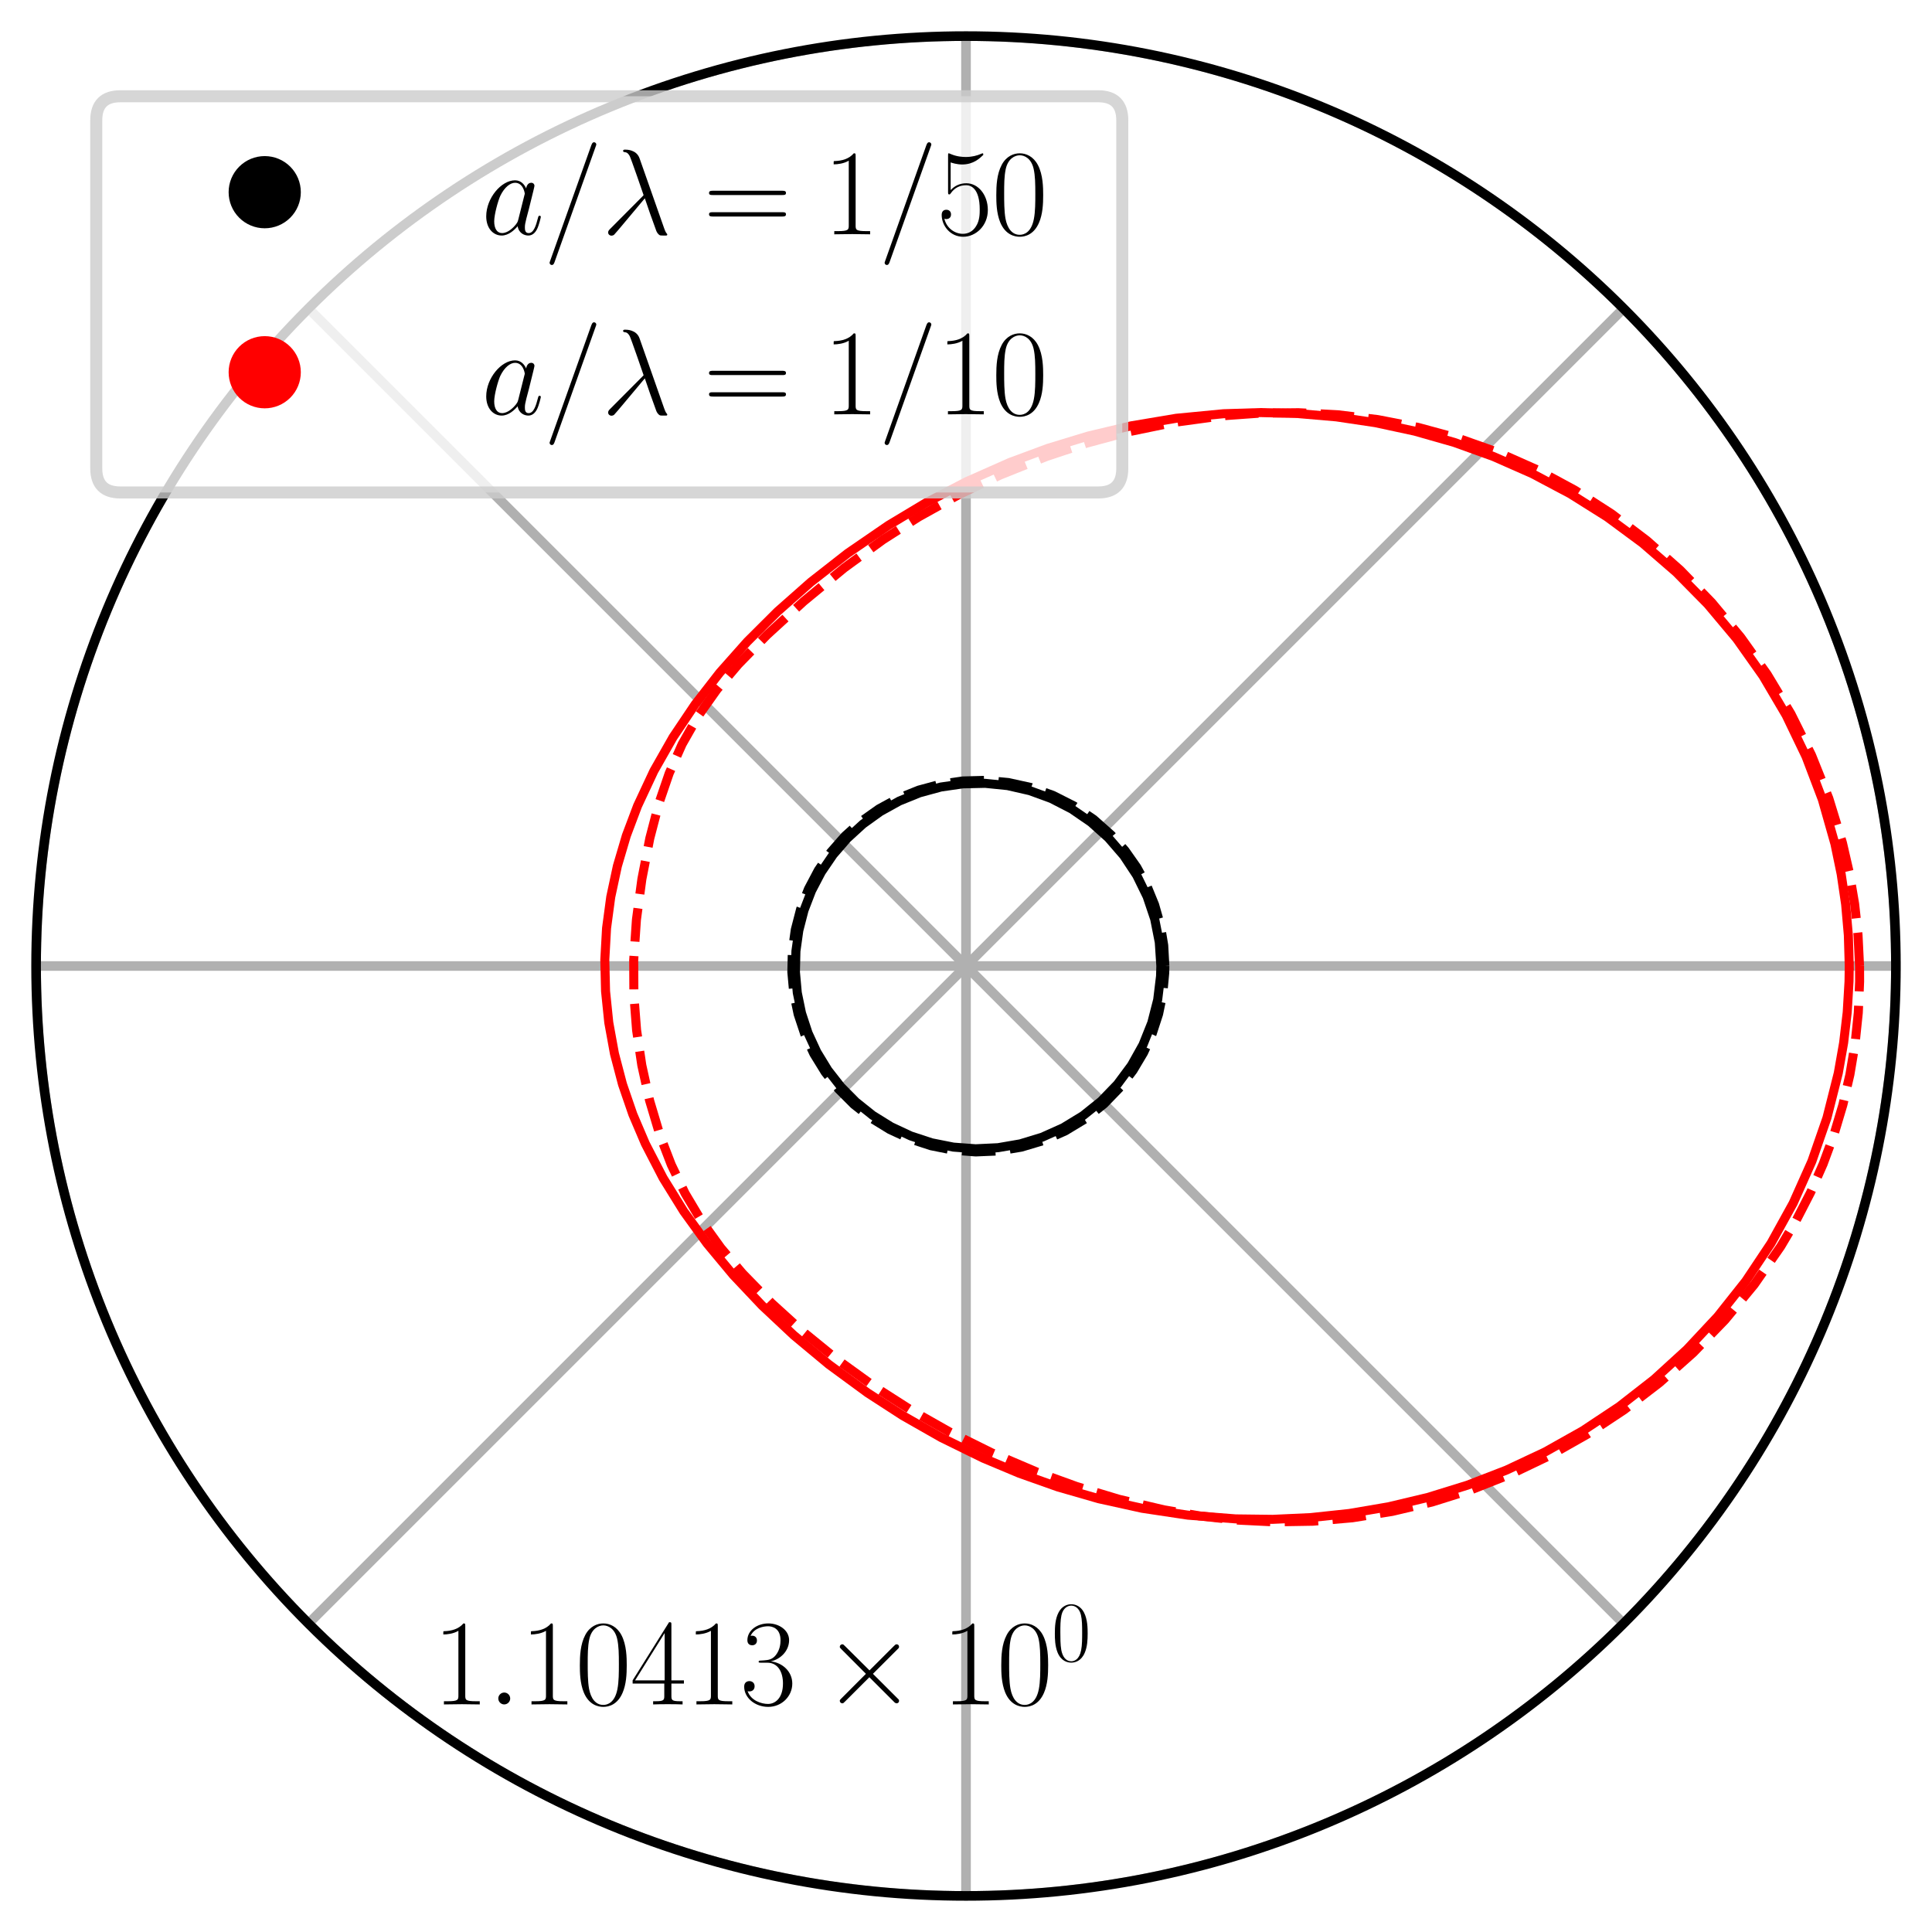 <?xml version="1.0" encoding="utf-8" standalone="no"?>
<!DOCTYPE svg PUBLIC "-//W3C//DTD SVG 1.1//EN"
  "http://www.w3.org/Graphics/SVG/1.1/DTD/svg11.dtd">
<svg xmlns:xlink="http://www.w3.org/1999/xlink" width="160.56pt" height="160.56pt" viewBox="0 0 160.56 160.56" xmlns="http://www.w3.org/2000/svg" version="1.1">
 <defs>
  <style type="text/css">*{stroke-linejoin: round; stroke-linecap: butt}</style>
 </defs>
 <g id="figure_1">
  <g id="patch_1">
   <path d="M 0 160.56 
L 160.56 160.56 
L 160.56 0 
L 0 0 
z
" style="fill: #ffffff"/>
  </g>
  <g id="axes_1">
   <g id="patch_2">
    <path d="M 157.56 80.28 
C 157.56 70.132 155.561 60.082 151.677 50.706 
C 147.794 41.331 142.101 32.811 134.925 25.635 
C 127.749 18.459 119.229 12.766 109.854 8.883 
C 100.478 4.999 90.428 3 80.28 3 
C 70.132 3 60.082 4.999 50.706 8.883 
C 41.331 12.766 32.811 18.459 25.635 25.635 
C 18.459 32.811 12.766 41.331 8.883 50.706 
C 4.999 60.082 3 70.132 3 80.28 
C 3 90.428 4.999 100.478 8.883 109.854 
C 12.766 119.229 18.459 127.749 25.635 134.925 
C 32.811 142.101 41.331 147.794 50.706 151.677 
C 60.082 155.561 70.132 157.56 80.28 157.56 
C 90.428 157.56 100.478 155.561 109.854 151.677 
C 119.229 147.794 127.749 142.101 134.925 134.925 
C 142.101 127.749 147.794 119.229 151.677 109.854 
C 155.561 100.478 157.56 90.428 157.56 80.28 
M 80.28 80.28 
C 80.28 80.28 80.28 80.28 80.28 80.28 
C 80.28 80.28 80.28 80.28 80.28 80.28 
C 80.28 80.28 80.28 80.28 80.28 80.28 
C 80.28 80.28 80.28 80.28 80.28 80.28 
C 80.28 80.28 80.28 80.28 80.28 80.28 
C 80.28 80.28 80.28 80.28 80.28 80.28 
C 80.28 80.28 80.28 80.28 80.28 80.28 
C 80.28 80.28 80.28 80.28 80.28 80.28 
C 80.28 80.28 80.28 80.28 80.28 80.28 
C 80.28 80.28 80.28 80.28 80.28 80.28 
C 80.28 80.28 80.28 80.28 80.28 80.28 
C 80.28 80.28 80.28 80.28 80.28 80.28 
C 80.28 80.28 80.28 80.28 80.28 80.28 
C 80.28 80.28 80.28 80.28 80.28 80.28 
C 80.28 80.28 80.28 80.28 80.28 80.28 
C 80.28 80.28 80.28 80.28 80.28 80.28 
M 157.56 80.28 
z
" style="fill: #ffffff"/>
   </g>
   <g id="matplotlib.axis_1">
    <g id="xtick_1">
     <g id="line2d_1">
      <path d="M 80.28 80.28 
L 157.56 80.28 
" clip-path="url(#p69e667d68c)" style="fill: none; stroke: #b0b0b0; stroke-width: 0.8; stroke-linecap: square"/>
     </g>
    </g>
    <g id="xtick_2">
     <g id="line2d_2">
      <path d="M 80.28 80.28 
L 134.925 25.635 
" clip-path="url(#p69e667d68c)" style="fill: none; stroke: #b0b0b0; stroke-width: 0.8; stroke-linecap: square"/>
     </g>
    </g>
    <g id="xtick_3">
     <g id="line2d_3">
      <path d="M 80.28 80.28 
L 80.28 3 
" clip-path="url(#p69e667d68c)" style="fill: none; stroke: #b0b0b0; stroke-width: 0.8; stroke-linecap: square"/>
     </g>
    </g>
    <g id="xtick_4">
     <g id="line2d_4">
      <path d="M 80.28 80.28 
L 25.635 25.635 
" clip-path="url(#p69e667d68c)" style="fill: none; stroke: #b0b0b0; stroke-width: 0.8; stroke-linecap: square"/>
     </g>
    </g>
    <g id="xtick_5">
     <g id="line2d_5">
      <path d="M 80.28 80.28 
L 3 80.28 
" clip-path="url(#p69e667d68c)" style="fill: none; stroke: #b0b0b0; stroke-width: 0.8; stroke-linecap: square"/>
     </g>
    </g>
    <g id="xtick_6">
     <g id="line2d_6">
      <path d="M 80.28 80.28 
L 25.635 134.925 
" clip-path="url(#p69e667d68c)" style="fill: none; stroke: #b0b0b0; stroke-width: 0.8; stroke-linecap: square"/>
     </g>
    </g>
    <g id="xtick_7">
     <g id="line2d_7">
      <path d="M 80.28 80.28 
L 80.28 157.56 
" clip-path="url(#p69e667d68c)" style="fill: none; stroke: #b0b0b0; stroke-width: 0.8; stroke-linecap: square"/>
     </g>
    </g>
    <g id="xtick_8">
     <g id="line2d_8">
      <path d="M 80.28 80.28 
L 134.925 134.925 
" clip-path="url(#p69e667d68c)" style="fill: none; stroke: #b0b0b0; stroke-width: 0.8; stroke-linecap: square"/>
     </g>
    </g>
   </g>
   <g id="matplotlib.axis_2">
    <g id="ytick_1">
     <g id="line2d_9">
      <path d="M 157.56 80.28 
C 157.56 70.132 155.561 60.082 151.677 50.706 
C 147.794 41.331 142.101 32.811 134.925 25.635 
C 127.749 18.459 119.229 12.766 109.854 8.883 
C 100.478 4.999 90.428 3 80.28 3 
C 70.132 3 60.082 4.999 50.706 8.883 
C 41.331 12.766 32.811 18.459 25.635 25.635 
C 18.459 32.811 12.766 41.331 8.883 50.706 
C 4.999 60.082 3 70.132 3 80.28 
C 3 90.428 4.999 100.478 8.883 109.854 
C 12.766 119.229 18.459 127.749 25.635 134.925 
C 32.811 142.101 41.331 147.794 50.706 151.677 
C 60.082 155.561 70.132 157.56 80.28 157.56 
C 90.428 157.56 100.478 155.561 109.854 151.677 
C 119.229 147.794 127.749 142.101 134.925 134.925 
C 142.101 127.749 147.794 119.229 151.677 109.854 
C 155.561 100.478 157.56 90.428 157.56 80.28 
" clip-path="url(#p69e667d68c)" style="fill: none; stroke: #b0b0b0; stroke-width: 0.8; stroke-linecap: square"/>
     </g>
     <g id="text_1">
      <!-- $\mathdefault{1.10413\times10^{0}}$ -->
      <g transform="translate(35.954 141.647) scale(0.1 -0.1)">
       <defs>
        <path id="CMR17-31" d="M 1702 4083 
C 1702 4217 1696 4224 1606 4224 
C 1357 3927 979 3833 621 3820 
C 602 3820 570 3820 563 3808 
C 557 3795 557 3782 557 3648 
C 755 3648 1088 3686 1344 3839 
L 1344 467 
C 1344 243 1331 166 781 166 
L 589 166 
L 589 0 
C 896 6 1216 12 1523 12 
C 1830 12 2150 6 2458 0 
L 2458 166 
L 2266 166 
C 1715 166 1702 236 1702 467 
L 1702 4083 
z
" transform="scale(0.016)"/>
        <path id="CMMI12-3a" d="M 1178 307 
C 1178 492 1024 620 870 620 
C 685 620 557 467 557 313 
C 557 128 710 0 864 0 
C 1050 0 1178 153 1178 307 
z
" transform="scale(0.016)"/>
        <path id="CMR17-30" d="M 2688 2038 
C 2688 2430 2682 3099 2413 3613 
C 2176 4063 1798 4224 1466 4224 
C 1158 4224 768 4082 525 3620 
C 269 3137 243 2539 243 2038 
C 243 1671 250 1112 448 623 
C 723 -39 1216 -128 1466 -128 
C 1760 -128 2208 -7 2470 604 
C 2662 1048 2688 1568 2688 2038 
z
M 1466 -26 
C 1056 -26 813 328 723 816 
C 653 1196 653 1749 653 2109 
C 653 2604 653 3015 736 3407 
C 858 3954 1216 4121 1466 4121 
C 1728 4121 2067 3947 2189 3420 
C 2272 3054 2278 2623 2278 2109 
C 2278 1691 2278 1176 2202 797 
C 2067 96 1690 -26 1466 -26 
z
" transform="scale(0.016)"/>
        <path id="CMR17-34" d="M 2150 4147 
C 2150 4281 2144 4288 2029 4288 
L 128 1254 
L 128 1088 
L 1779 1088 
L 1779 460 
C 1779 230 1766 166 1318 166 
L 1197 166 
L 1197 0 
C 1402 12 1747 12 1965 12 
C 2182 12 2528 12 2733 0 
L 2733 166 
L 2611 166 
C 2163 166 2150 230 2150 460 
L 2150 1088 
L 2803 1088 
L 2803 1254 
L 2150 1254 
L 2150 4147 
z
M 1798 3723 
L 1798 1254 
L 256 1254 
L 1798 3723 
z
" transform="scale(0.016)"/>
        <path id="CMR17-33" d="M 1414 2176 
C 1984 2176 2234 1673 2234 1094 
C 2234 322 1824 25 1453 25 
C 1114 25 563 193 390 691 
C 422 678 454 678 486 678 
C 640 678 755 780 755 947 
C 755 1132 614 1216 486 1216 
C 378 1216 211 1164 211 927 
C 211 335 787 -128 1466 -128 
C 2176 -128 2720 432 2720 1087 
C 2720 1718 2208 2176 1600 2246 
C 2086 2347 2554 2776 2554 3353 
C 2554 3856 2048 4224 1472 4224 
C 890 4224 378 3862 378 3347 
C 378 3123 544 3084 627 3084 
C 762 3084 877 3167 877 3334 
C 877 3500 762 3584 627 3584 
C 602 3584 570 3584 544 3571 
C 730 3999 1235 4076 1459 4076 
C 1683 4076 2106 3966 2106 3347 
C 2106 3167 2080 2851 1862 2574 
C 1670 2329 1453 2316 1242 2297 
C 1210 2297 1062 2284 1037 2284 
C 992 2278 966 2272 966 2227 
C 966 2182 973 2176 1101 2176 
L 1414 2176 
z
" transform="scale(0.016)"/>
        <path id="CMSY10-2" d="M 2490 1775 
L 1210 3046 
C 1133 3123 1120 3136 1069 3136 
C 1005 3136 941 3078 941 3008 
C 941 2963 954 2950 1024 2880 
L 2304 1596 
L 1024 313 
C 954 243 941 230 941 185 
C 941 115 1005 57 1069 57 
C 1120 57 1133 70 1210 147 
L 2483 1418 
L 3808 95 
C 3821 89 3866 57 3904 57 
C 3981 57 4032 115 4032 185 
C 4032 198 4032 223 4013 255 
C 4006 268 2989 1271 2669 1596 
L 3840 2765 
C 3872 2803 3968 2886 4000 2925 
C 4006 2937 4032 2963 4032 3008 
C 4032 3078 3981 3136 3904 3136 
C 3853 3136 3827 3110 3757 3040 
L 2490 1775 
z
" transform="scale(0.016)"/>
       </defs>
       <use xlink:href="#CMR17-31" transform="scale(0.996)"/>
       <use xlink:href="#CMMI12-3a" transform="translate(45.69 0) scale(0.996)"/>
       <use xlink:href="#CMR17-31" transform="translate(72.788 0) scale(0.996)"/>
       <use xlink:href="#CMR17-30" transform="translate(118.478 0) scale(0.996)"/>
       <use xlink:href="#CMR17-34" transform="translate(164.169 0) scale(0.996)"/>
       <use xlink:href="#CMR17-31" transform="translate(209.859 0) scale(0.996)"/>
       <use xlink:href="#CMR17-33" transform="translate(255.55 0) scale(0.996)"/>
       <use xlink:href="#CMSY10-2" transform="translate(323.379 0) scale(0.996)"/>
       <use xlink:href="#CMR17-31" transform="translate(423.006 0) scale(0.996)"/>
       <use xlink:href="#CMR17-30" transform="translate(468.696 0) scale(0.996)"/>
       <use xlink:href="#CMR17-30" transform="translate(514.387 36.154) scale(0.697)"/>
      </g>
     </g>
    </g>
    <g id="ytick_2"/>
   </g>
   <g id="line2d_10">
    <path d="M 96.472 80.28 
L 96.343 78.308 
L 95.96 76.37 
L 95.331 74.503 
L 94.467 72.737 
L 93.387 71.103 
L 92.111 69.627 
L 90.665 68.333 
L 89.075 67.24 
L 87.371 66.363 
L 85.583 65.71 
L 83.741 65.289 
L 81.875 65.1 
L 80.016 65.142 
L 78.19 65.407 
L 76.424 65.887 
L 74.741 66.57 
L 73.164 67.442 
L 71.711 68.486 
L 70.4 69.685 
L 69.244 71.02 
L 68.256 72.471 
L 67.445 74.02 
L 66.82 75.645 
L 66.386 77.327 
L 66.146 79.043 
L 66.104 80.775 
L 66.259 82.501 
L 66.61 84.2 
L 67.154 85.852 
L 67.886 87.436 
L 68.799 88.931 
L 69.885 90.319 
L 71.131 91.578 
L 72.525 92.691 
L 74.051 93.638 
L 75.691 94.404 
L 77.424 94.973 
L 79.228 95.331 
L 81.076 95.47 
L 82.943 95.38 
L 84.798 95.059 
L 86.613 94.505 
L 88.357 93.723 
L 90 92.721 
L 91.511 91.511 
L 92.863 90.111 
L 94.029 88.541 
L 94.988 86.828 
L 95.72 85 
L 96.21 83.089 
L 96.448 81.127 
L 96.472 80.28 
L 96.472 80.28 
" clip-path="url(#p69e667d68c)" style="fill: none; stroke: #000000; stroke-width: 0.75; stroke-linecap: square"/>
   </g>
   <g id="line2d_11">
    <path d="M 96.806 80.28 
L 96.711 78.553 
L 96.426 76.848 
L 95.954 75.187 
L 95.301 73.592 
L 94.477 72.083 
L 93.492 70.681 
L 92.361 69.402 
L 90.88 68.087 
L 89.251 66.98 
L 87.506 66.098 
L 85.679 65.447 
L 83.8 65.033 
L 81.901 64.852 
L 80.012 64.902 
L 78.157 65.175 
L 76.363 65.66 
L 74.651 66.348 
L 73.043 67.225 
L 71.559 68.276 
L 70.216 69.487 
L 69.03 70.84 
L 68.015 72.315 
L 67.182 73.891 
L 66.539 75.549 
L 66.094 77.265 
L 65.849 79.017 
L 65.807 80.785 
L 65.967 82.547 
L 66.329 84.28 
L 66.888 85.964 
L 67.64 87.578 
L 68.577 89.099 
L 69.689 90.508 
L 70.964 91.784 
L 72.388 92.909 
L 73.944 93.867 
L 75.614 94.641 
L 77.376 95.218 
L 79.21 95.585 
L 81.09 95.732 
L 82.99 95.65 
L 84.882 95.334 
L 86.736 94.78 
L 88.519 93.992 
L 90.2 92.977 
L 91.746 91.746 
L 93.128 90.318 
L 94.162 88.954 
L 95.04 87.479 
L 95.751 85.911 
L 96.285 84.27 
L 96.634 82.578 
L 96.795 80.857 
L 96.806 80.28 
L 96.806 80.28 
" clip-path="url(#p69e667d68c)" style="fill: none; stroke-dasharray: 2.775,1.2; stroke-dashoffset: 0; stroke: #000000; stroke-width: 0.75"/>
   </g>
   <g id="line2d_12">
    <path d="M 153.683 80.28 
L 153.608 77.719 
L 153.384 75.168 
L 153.012 72.636 
L 152.493 70.131 
L 151.447 66.446 
L 150.091 62.874 
L 148.44 59.441 
L 146.514 56.173 
L 144.333 53.091 
L 141.921 50.215 
L 139.306 47.562 
L 136.512 45.142 
L 133.569 42.967 
L 130.504 41.041 
L 127.346 39.366 
L 124.121 37.943 
L 120.856 36.767 
L 117.576 35.832 
L 114.304 35.128 
L 111.061 34.645 
L 107.866 34.369 
L 104.735 34.287 
L 101.682 34.383 
L 97.753 34.761 
L 94.004 35.391 
L 90.449 36.235 
L 87.094 37.257 
L 83.942 38.426 
L 80.28 40.049 
L 76.914 41.807 
L 73.824 43.663 
L 70.445 45.982 
L 67.389 48.373 
L 64.617 50.822 
L 62.101 53.329 
L 59.821 55.898 
L 57.767 58.54 
L 55.938 61.262 
L 54.341 64.072 
L 52.987 66.968 
L 52.054 69.445 
L 51.308 71.973 
L 50.757 74.541 
L 50.408 77.14 
L 50.263 79.756 
L 50.325 82.375 
L 50.593 84.982 
L 51.064 87.564 
L 51.733 90.11 
L 52.592 92.608 
L 53.633 95.051 
L 55.11 97.904 
L 56.824 100.67 
L 58.766 103.351 
L 60.933 105.955 
L 63.329 108.492 
L 65.969 110.969 
L 68.879 113.39 
L 72.092 115.748 
L 75.028 117.649 
L 78.226 119.47 
L 81.708 121.179 
L 84.711 122.438 
L 87.914 123.573 
L 91.319 124.554 
L 94.923 125.348 
L 98.719 125.918 
L 102.69 126.228 
L 105.771 126.266 
L 108.925 126.121 
L 112.138 125.778 
L 115.393 125.223 
L 118.67 124.443 
L 121.948 123.428 
L 125.202 122.17 
L 128.407 120.664 
L 131.538 118.905 
L 134.565 116.896 
L 137.461 114.638 
L 140.199 112.139 
L 142.749 109.41 
L 145.086 106.464 
L 147.185 103.317 
L 149.022 99.991 
L 150.577 96.509 
L 151.831 92.896 
L 152.771 89.181 
L 153.216 86.661 
L 153.515 84.118 
L 153.665 81.561 
L 153.683 80.28 
L 153.683 80.28 
" clip-path="url(#p69e667d68c)" style="fill: none; stroke: #ff0000; stroke-width: 0.75; stroke-linecap: square"/>
   </g>
   <g id="line2d_13">
    <path d="M 154.538 80.28 
L 154.412 77.691 
L 154.13 75.116 
L 153.697 72.564 
L 153.117 70.043 
L 151.983 66.342 
L 150.548 62.76 
L 148.834 59.321 
L 146.863 56.046 
L 144.658 52.953 
L 142.242 50.059 
L 139.636 47.378 
L 136.862 44.924 
L 133.939 42.707 
L 130.887 40.741 
L 127.728 39.034 
L 124.483 37.593 
L 121.179 36.421 
L 117.841 35.516 
L 114.499 34.87 
L 111.18 34.47 
L 107.909 34.298 
L 104.71 34.334 
L 101.602 34.555 
L 97.625 35.095 
L 93.858 35.869 
L 90.312 36.827 
L 86.987 37.931 
L 83.134 39.471 
L 79.597 41.153 
L 76.357 42.953 
L 73.392 44.845 
L 70.165 47.196 
L 66.789 49.979 
L 63.746 52.763 
L 61.374 55.191 
L 59.586 57.297 
L 58.013 59.516 
L 56.687 61.847 
L 55.615 64.263 
L 54.773 66.718 
L 54.003 69.663 
L 53.343 73.062 
L 52.891 76.431 
L 52.664 79.798 
L 52.679 82.695 
L 52.903 85.602 
L 53.336 88.518 
L 53.98 91.444 
L 54.855 94.373 
L 55.789 96.799 
L 56.937 99.183 
L 58.313 101.494 
L 59.911 103.711 
L 61.713 105.836 
L 64.108 108.29 
L 66.743 110.684 
L 69.636 113.039 
L 72.827 115.344 
L 75.746 117.21 
L 78.928 119.01 
L 82.4 120.73 
L 86.192 122.348 
L 89.475 123.538 
L 92.988 124.597 
L 96.73 125.475 
L 99.678 125.979 
L 102.736 126.322 
L 105.888 126.477 
L 109.113 126.422 
L 112.389 126.137 
L 115.694 125.608 
L 119.005 124.828 
L 122.301 123.794 
L 125.562 122.506 
L 128.773 120.97 
L 131.915 119.19 
L 134.969 117.168 
L 137.913 114.909 
L 140.72 112.416 
L 143.357 109.693 
L 145.79 106.748 
L 147.984 103.592 
L 149.295 101.38 
L 150.475 99.089 
L 151.516 96.726 
L 152.41 94.301 
L 153.152 91.822 
L 153.738 89.3 
L 154.166 86.744 
L 154.435 84.166 
L 154.544 81.576 
L 154.54 80.28 
L 154.54 80.28 
" clip-path="url(#p69e667d68c)" style="fill: none; stroke-dasharray: 2.775,1.2; stroke-dashoffset: 0; stroke: #ff0000; stroke-width: 0.75"/>
   </g>
   <g id="patch_3">
    <path d="M 157.56 80.28 
C 157.56 70.132 155.561 60.082 151.677 50.706 
C 147.794 41.331 142.101 32.811 134.925 25.635 
C 127.749 18.459 119.229 12.766 109.854 8.883 
C 100.478 4.999 90.428 3 80.28 3 
C 70.132 3 60.082 4.999 50.706 8.883 
C 41.331 12.766 32.811 18.459 25.635 25.635 
C 18.459 32.811 12.766 41.331 8.883 50.706 
C 4.999 60.082 3 70.132 3 80.28 
C 3 90.428 4.999 100.478 8.883 109.854 
C 12.766 119.229 18.459 127.749 25.635 134.925 
C 32.811 142.101 41.331 147.794 50.706 151.677 
C 60.082 155.561 70.132 157.56 80.28 157.56 
C 90.428 157.56 100.478 155.561 109.854 151.677 
C 119.229 147.794 127.749 142.101 134.925 134.925 
C 142.101 127.749 147.794 119.229 151.677 109.854 
C 155.561 100.478 157.56 90.428 157.56 80.28 
" style="fill: none; stroke: #000000; stroke-width: 0.8; stroke-linejoin: miter; stroke-linecap: square"/>
   </g>
   <g id="legend_1">
    <g id="patch_4">
     <path d="M 10 40.926 
L 91.268 40.926 
Q 93.268 40.926 93.268 38.926 
L 93.268 10 
Q 93.268 8 91.268 8 
L 10 8 
Q 8 8 8 10 
L 8 38.926 
Q 8 40.926 10 40.926 
z
" style="fill: #ffffff; opacity: 0.8; stroke: #cccccc; stroke-linejoin: miter"/>
    </g>
    <g id="line2d_14">
     <defs>
      <path id="m566780edf0" d="M 0 2.5 
C 0.663 2.5 1.299 2.237 1.768 1.768 
C 2.237 1.299 2.5 0.663 2.5 0 
C 2.5 -0.663 2.237 -1.299 1.768 -1.768 
C 1.299 -2.237 0.663 -2.5 0 -2.5 
C -0.663 -2.5 -1.299 -2.237 -1.768 -1.768 
C -2.237 -1.299 -2.5 -0.663 -2.5 0 
C -2.5 0.663 -2.237 1.299 -1.768 1.768 
C -1.299 2.237 -0.663 2.5 0 2.5 
z
" style="stroke: #000000"/>
     </defs>
     <g>
      <use xlink:href="#m566780edf0" x="22" y="15.972" style="stroke: #000000"/>
     </g>
    </g>
    <g id="text_2">
     <!-- $a / \lambda = 1/50$ -->
     <g transform="translate(40 19.472) scale(0.1 -0.1)">
      <defs>
       <path id="CMMI12-61" d="M 1926 759 
C 1894 651 1894 638 1805 517 
C 1664 338 1382 64 1082 64 
C 819 64 672 300 672 676 
C 672 1028 870 1743 992 2011 
C 1210 2458 1510 2687 1760 2687 
C 2182 2687 2266 2164 2266 2113 
C 2266 2107 2246 2024 2240 2011 
L 1926 759 
z
M 2336 2394 
C 2266 2560 2093 2816 1760 2816 
C 1037 2816 256 1883 256 938 
C 256 306 627 -64 1062 -64 
C 1414 -64 1715 210 1894 421 
C 1958 44 2259 -64 2451 -64 
C 2643 -64 2797 51 2912 280 
C 3014 496 3104 885 3104 910 
C 3104 942 3078 968 3040 968 
C 2982 968 2976 936 2950 840 
C 2854 465 2733 64 2470 64 
C 2285 64 2272 229 2272 356 
C 2272 503 2291 573 2349 821 
C 2394 980 2426 1120 2477 1305 
C 2714 2260 2771 2489 2771 2528 
C 2771 2617 2701 2688 2605 2688 
C 2400 2688 2349 2464 2336 2388 
L 2336 2394 
z
" transform="scale(0.016)"/>
       <path id="CMMI12-3d" d="M 2746 4563 
C 2746 4569 2784 4665 2784 4678 
C 2784 4755 2720 4800 2669 4800 
C 2637 4800 2579 4800 2528 4659 
L 384 -1364 
C 384 -1370 346 -1466 346 -1479 
C 346 -1556 410 -1600 461 -1600 
C 499 -1600 557 -1594 602 -1460 
L 2746 4563 
z
" transform="scale(0.016)"/>
       <path id="CMMI12-15" d="M 1978 3963 
C 1818 4416 1312 4416 1229 4416 
C 1190 4416 1120 4416 1120 4351 
C 1120 4300 1158 4294 1190 4287 
C 1286 4275 1363 4262 1466 4078 
C 1530 3957 2189 2055 2189 2042 
C 2189 2036 2182 2029 2131 1978 
L 467 305 
C 390 229 339 178 339 95 
C 339 6 416 -71 518 -71 
C 544 -71 614 -58 653 -20 
C 755 76 1670 1190 2253 1877 
C 2419 1380 2624 795 2822 261 
C 2854 165 2886 76 2976 -7 
C 3040 -64 3053 -64 3232 -64 
L 3354 -64 
C 3379 -64 3424 -64 3424 -13 
C 3424 12 3418 19 3392 44 
C 3334 114 3290 229 3264 305 
L 1978 3963 
z
" transform="scale(0.016)"/>
       <path id="CMR17-3d" d="M 4115 2048 
C 4211 2048 4307 2048 4307 2156 
C 4307 2272 4198 2272 4090 2272 
L 512 2272 
C 403 2272 294 2272 294 2156 
C 294 2048 390 2048 486 2048 
L 4115 2048 
z
M 4090 927 
C 4198 927 4307 927 4307 1043 
C 4307 1152 4211 1152 4115 1152 
L 486 1152 
C 390 1152 294 1152 294 1043 
C 294 927 403 927 512 927 
L 4090 927 
z
" transform="scale(0.016)"/>
       <path id="CMR17-35" d="M 730 3750 
C 794 3724 1056 3641 1325 3641 
C 1920 3641 2246 3961 2432 4140 
C 2432 4191 2432 4224 2394 4224 
C 2387 4224 2374 4224 2323 4198 
C 2099 4102 1837 4032 1517 4032 
C 1325 4032 1037 4055 723 4191 
C 653 4224 640 4224 634 4224 
C 602 4224 595 4217 595 4090 
L 595 2231 
C 595 2113 595 2080 659 2080 
C 691 2080 704 2093 736 2139 
C 941 2435 1222 2560 1542 2560 
C 1766 2560 2246 2415 2246 1293 
C 2246 1087 2246 716 2054 422 
C 1894 159 1645 25 1370 25 
C 947 25 518 319 403 812 
C 429 806 480 793 506 793 
C 589 793 749 838 749 1036 
C 749 1209 627 1280 506 1280 
C 358 1280 262 1190 262 1011 
C 262 454 704 -128 1382 -128 
C 2042 -128 2669 441 2669 1267 
C 2669 2054 2170 2662 1549 2662 
C 1222 2662 947 2540 730 2304 
L 730 3750 
z
" transform="scale(0.016)"/>
      </defs>
      <use xlink:href="#CMMI12-61" transform="scale(0.996)"/>
      <use xlink:href="#CMMI12-3d" transform="translate(51.208 0) scale(0.996)"/>
      <use xlink:href="#CMMI12-15" transform="translate(99.983 0) scale(0.996)"/>
      <use xlink:href="#CMR17-3d" transform="translate(184.561 0) scale(0.996)"/>
      <use xlink:href="#CMR17-31" transform="translate(283.95 0) scale(0.996)"/>
      <use xlink:href="#CMMI12-3d" transform="translate(329.64 0) scale(0.996)"/>
      <use xlink:href="#CMR17-35" transform="translate(378.415 0) scale(0.996)"/>
      <use xlink:href="#CMR17-30" transform="translate(424.106 0) scale(0.996)"/>
     </g>
    </g>
    <g id="line2d_15">
     <defs>
      <path id="ma1d7499213" d="M 0 2.5 
C 0.663 2.5 1.299 2.237 1.768 1.768 
C 2.237 1.299 2.5 0.663 2.5 0 
C 2.5 -0.663 2.237 -1.299 1.768 -1.768 
C 1.299 -2.237 0.663 -2.5 0 -2.5 
C -0.663 -2.5 -1.299 -2.237 -1.768 -1.768 
C -2.237 -1.299 -2.5 -0.663 -2.5 0 
C -2.5 0.663 -2.237 1.299 -1.768 1.768 
C -1.299 2.237 -0.663 2.5 0 2.5 
z
" style="stroke: #ff0000"/>
     </defs>
     <g>
      <use xlink:href="#ma1d7499213" x="22" y="30.935" style="fill: #ff0000; stroke: #ff0000"/>
     </g>
    </g>
    <g id="text_3">
     <!-- $a / \lambda = 1/10$ -->
     <g transform="translate(40 34.435) scale(0.1 -0.1)">
      <use xlink:href="#CMMI12-61" transform="scale(0.996)"/>
      <use xlink:href="#CMMI12-3d" transform="translate(51.208 0) scale(0.996)"/>
      <use xlink:href="#CMMI12-15" transform="translate(99.983 0) scale(0.996)"/>
      <use xlink:href="#CMR17-3d" transform="translate(184.561 0) scale(0.996)"/>
      <use xlink:href="#CMR17-31" transform="translate(283.95 0) scale(0.996)"/>
      <use xlink:href="#CMMI12-3d" transform="translate(329.64 0) scale(0.996)"/>
      <use xlink:href="#CMR17-31" transform="translate(378.415 0) scale(0.996)"/>
      <use xlink:href="#CMR17-30" transform="translate(424.106 0) scale(0.996)"/>
     </g>
    </g>
   </g>
  </g>
 </g>
 <defs>
  <clipPath id="p69e667d68c">
   <path d="M 157.56 80.28 
C 157.56 70.132 155.561 60.082 151.677 50.706 
C 147.794 41.331 142.101 32.811 134.925 25.635 
C 127.749 18.459 119.229 12.766 109.854 8.883 
C 100.478 4.999 90.428 3 80.28 3 
C 70.132 3 60.082 4.999 50.706 8.883 
C 41.331 12.766 32.811 18.459 25.635 25.635 
C 18.459 32.811 12.766 41.331 8.883 50.706 
C 4.999 60.082 3 70.132 3 80.28 
C 3 90.428 4.999 100.478 8.883 109.854 
C 12.766 119.229 18.459 127.749 25.635 134.925 
C 32.811 142.101 41.331 147.794 50.706 151.677 
C 60.082 155.561 70.132 157.56 80.28 157.56 
C 90.428 157.56 100.478 155.561 109.854 151.677 
C 119.229 147.794 127.749 142.101 134.925 134.925 
C 142.101 127.749 147.794 119.229 151.677 109.854 
C 155.561 100.478 157.56 90.428 157.56 80.28 
M 80.28 80.28 
C 80.28 80.28 80.28 80.28 80.28 80.28 
C 80.28 80.28 80.28 80.28 80.28 80.28 
C 80.28 80.28 80.28 80.28 80.28 80.28 
C 80.28 80.28 80.28 80.28 80.28 80.28 
C 80.28 80.28 80.28 80.28 80.28 80.28 
C 80.28 80.28 80.28 80.28 80.28 80.28 
C 80.28 80.28 80.28 80.28 80.28 80.28 
C 80.28 80.28 80.28 80.28 80.28 80.28 
C 80.28 80.28 80.28 80.28 80.28 80.28 
C 80.28 80.28 80.28 80.28 80.28 80.28 
C 80.28 80.28 80.28 80.28 80.28 80.28 
C 80.28 80.28 80.28 80.28 80.28 80.28 
C 80.28 80.28 80.28 80.28 80.28 80.28 
C 80.28 80.28 80.28 80.28 80.28 80.28 
C 80.28 80.28 80.28 80.28 80.28 80.28 
C 80.28 80.28 80.28 80.28 80.28 80.28 
M 157.56 80.28 
z
"/>
  </clipPath>
 </defs>
</svg>
